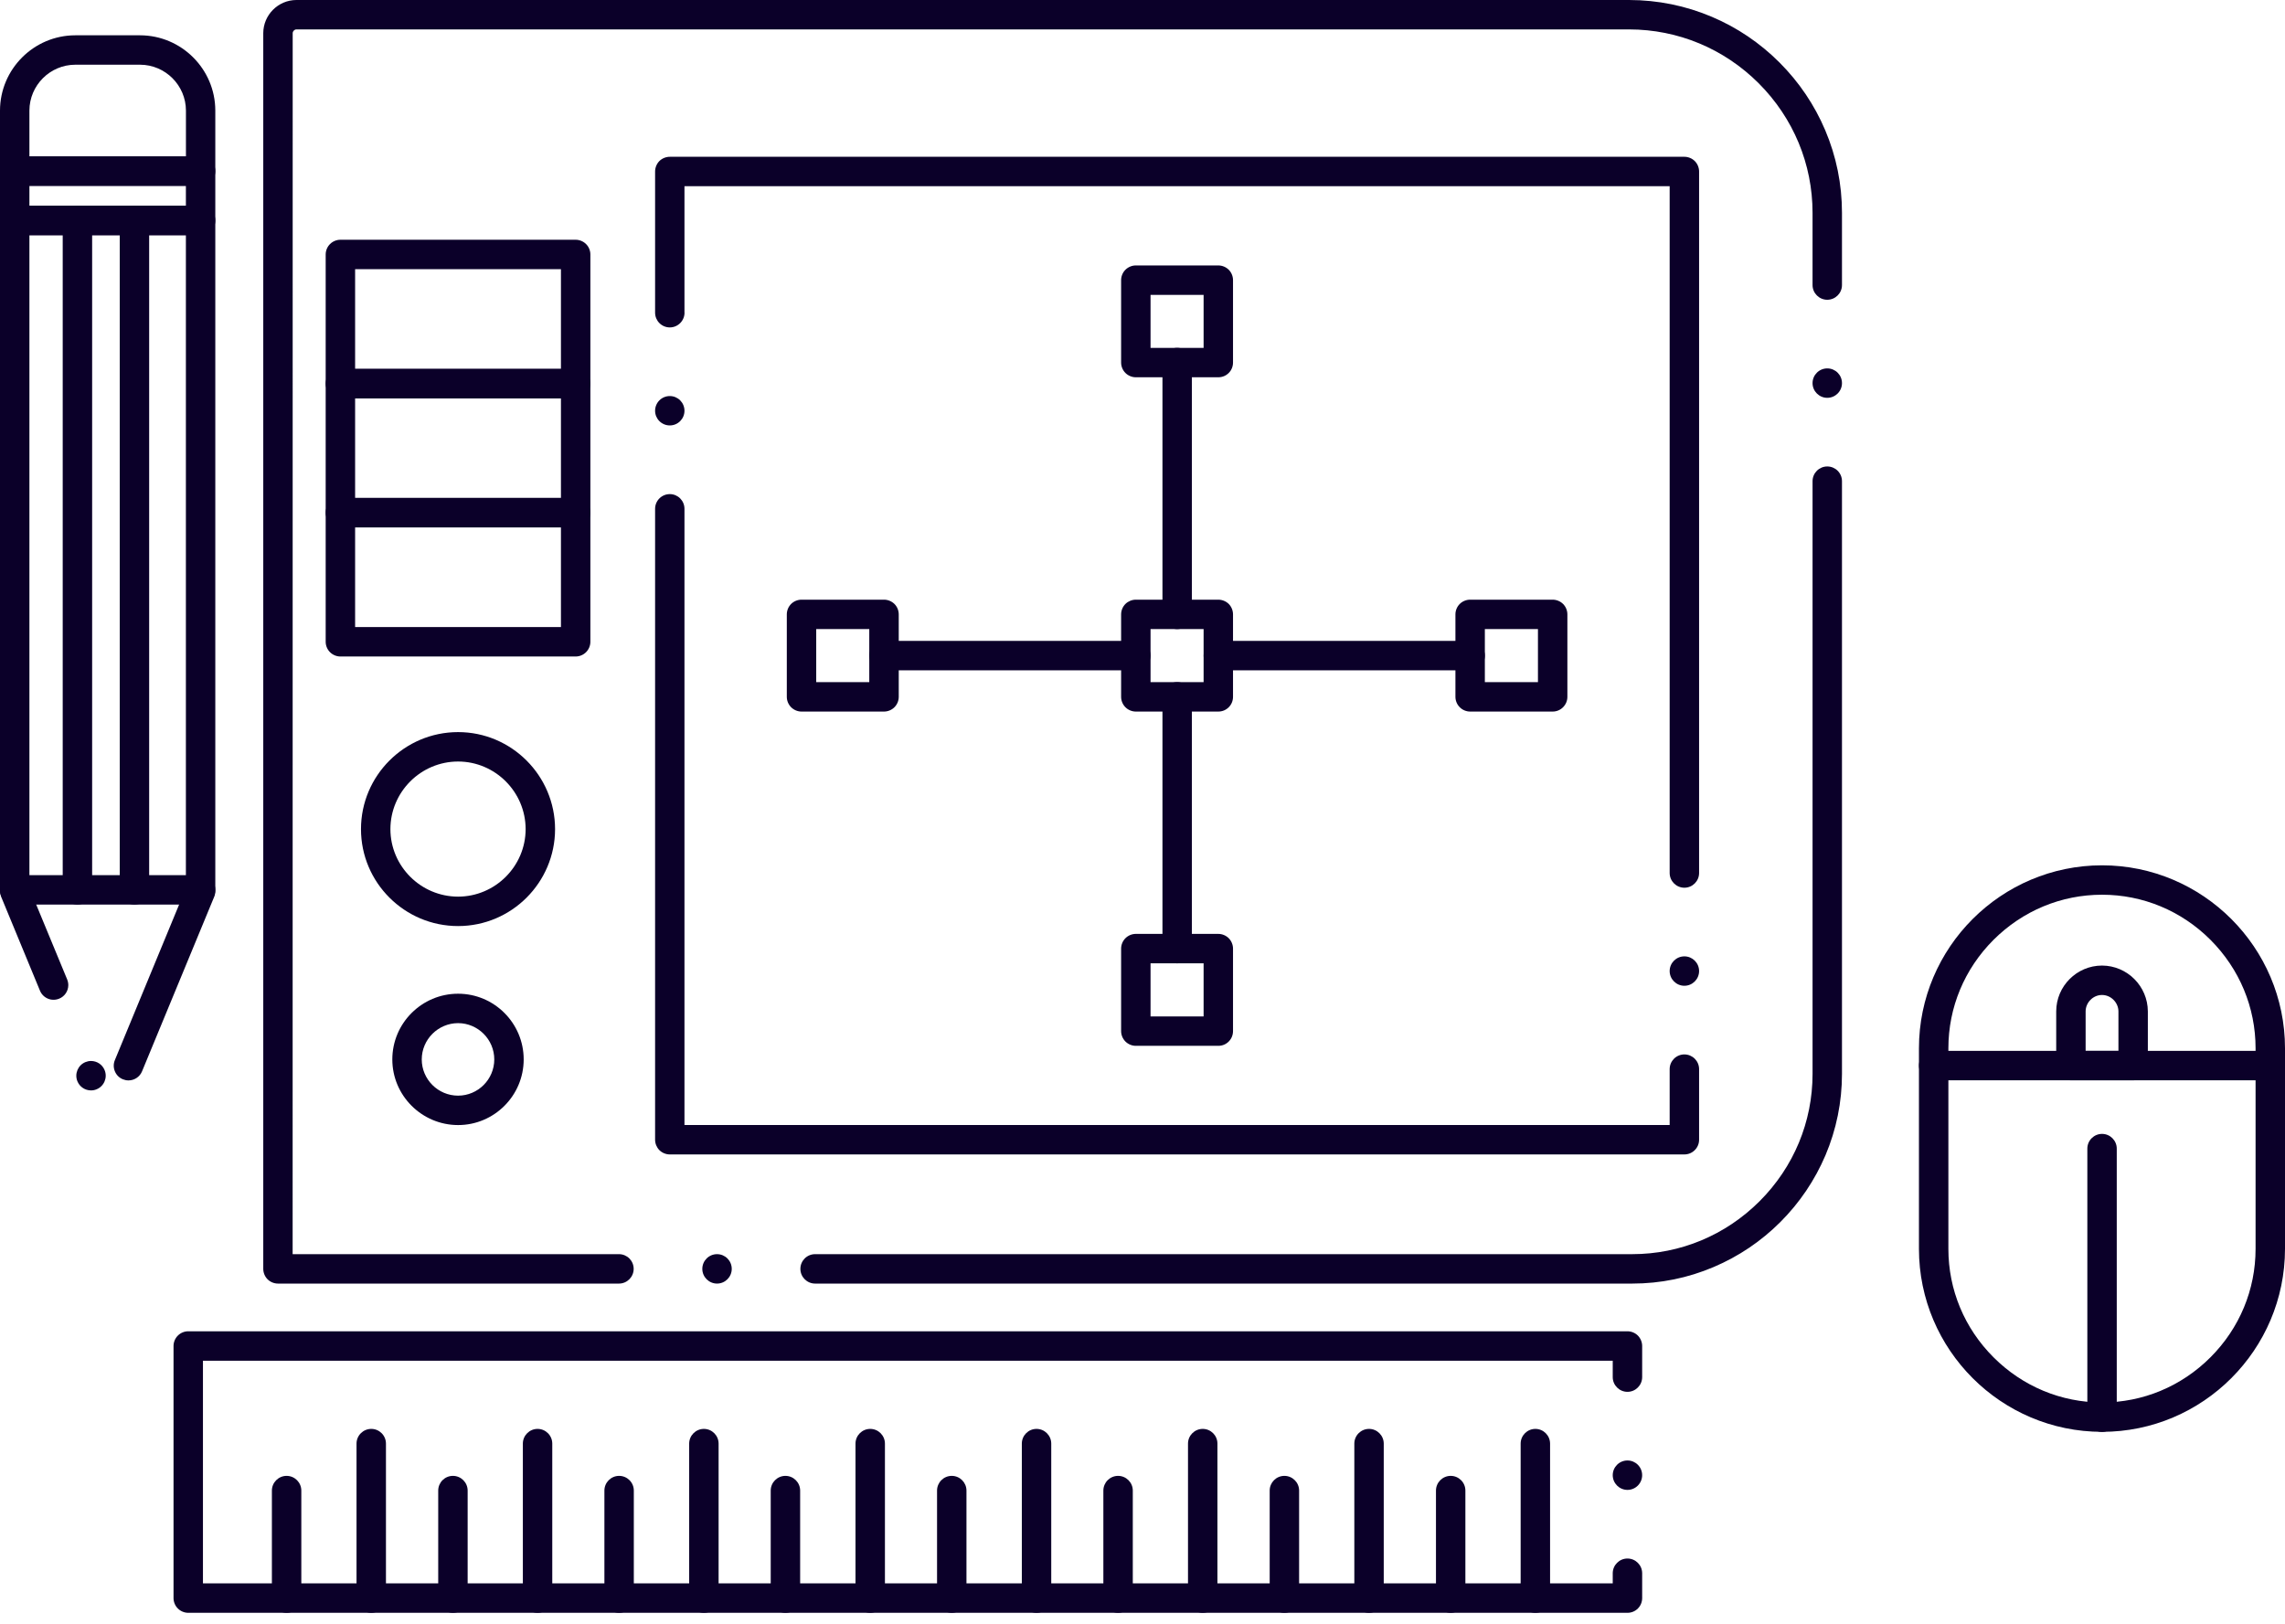 <svg width="173" height="123" viewBox="0 0 173 123" fill="none" xmlns="http://www.w3.org/2000/svg">
<path d="M123.58 97.192H61.712C61.099 97.192 60.598 96.691 60.598 96.078C60.598 95.462 61.099 94.964 61.712 94.964H123.58C127.207 94.964 130.634 93.539 133.221 90.955C135.809 88.367 137.231 84.941 137.231 81.314V36.434C137.231 35.818 137.732 35.32 138.344 35.32C138.961 35.32 139.458 35.818 139.458 36.434V81.314C139.458 83.448 139.035 85.524 138.207 87.48C137.401 89.369 136.254 91.07 134.796 92.529C133.337 93.988 131.636 95.135 129.747 95.937C127.79 96.769 125.715 97.192 123.58 97.192ZM54.287 97.192C53.675 97.192 53.173 96.691 53.173 96.078C53.173 95.462 53.675 94.964 54.287 94.964C54.903 94.964 55.401 95.462 55.401 96.078C55.401 96.691 54.903 97.192 54.287 97.192ZM46.862 97.192H21.046C20.753 97.192 20.463 97.073 20.255 96.865C20.051 96.657 19.932 96.371 19.932 96.078V2.51C19.936 1.132 21.057 0.007 22.434 0H123.346C125.514 0.004 127.619 0.431 129.605 1.273C131.525 2.086 133.247 3.252 134.728 4.733C136.209 6.215 137.375 7.941 138.188 9.857C139.031 11.843 139.458 13.948 139.458 16.116V21.584C139.458 22.197 138.96 22.698 138.344 22.698C137.732 22.698 137.23 22.197 137.23 21.584V16.116C137.23 12.426 135.783 8.943 133.154 6.307C130.522 3.679 127.036 2.231 123.346 2.227H22.434C22.29 2.231 22.16 2.365 22.16 2.51L22.156 94.964H46.862C47.478 94.964 47.976 95.462 47.976 96.078C47.976 96.691 47.478 97.192 46.862 97.192ZM138.344 30.123C137.732 30.123 137.23 29.622 137.23 29.009C137.23 28.393 137.732 27.895 138.344 27.895C138.96 27.895 139.458 28.393 139.458 29.009C139.458 29.622 138.961 30.123 138.344 30.123Z" fill="#0B0029"/>
<path d="M127.526 87.413H50.712C50.419 87.413 50.129 87.294 49.921 87.087C49.717 86.878 49.598 86.593 49.598 86.299V38.528C49.598 37.911 50.096 37.414 50.712 37.414C51.325 37.414 51.822 37.911 51.822 38.528V85.186H126.412V80.954C126.412 80.338 126.914 79.84 127.526 79.84C128.139 79.84 128.64 80.338 128.64 80.954V86.299C128.64 86.597 128.525 86.875 128.313 87.087C128.102 87.298 127.823 87.413 127.526 87.413ZM127.526 74.642C126.914 74.642 126.412 74.141 126.412 73.528C126.412 72.912 126.914 72.415 127.526 72.415C128.139 72.415 128.64 72.912 128.64 73.528C128.64 74.141 128.139 74.642 127.526 74.642ZM127.526 67.218C126.914 67.218 126.412 66.716 126.412 66.104V14.1H51.822V23.671C51.826 23.671 51.826 23.674 51.826 23.674C51.826 24.291 51.325 24.792 50.712 24.792C50.096 24.792 49.598 24.291 49.598 23.674V12.986C49.598 12.693 49.717 12.403 49.921 12.195C50.129 11.991 50.419 11.872 50.712 11.872H127.526C127.82 11.872 128.105 11.991 128.313 12.195C128.521 12.403 128.64 12.693 128.64 12.986V66.104C128.64 66.716 128.143 67.218 127.526 67.218ZM50.712 32.213C50.096 32.213 49.598 31.715 49.598 31.103C49.598 30.487 50.096 29.989 50.712 29.989C51.325 29.989 51.822 30.487 51.822 31.103C51.822 31.715 51.325 32.213 50.712 32.213Z" fill="#0B0029"/>
<path d="M43.584 30.16H25.772C25.479 30.16 25.193 30.041 24.985 29.833C24.777 29.625 24.658 29.34 24.658 29.046V19.268C24.658 18.974 24.777 18.689 24.985 18.481C25.193 18.273 25.479 18.154 25.772 18.154H43.584C43.877 18.154 44.163 18.273 44.371 18.481C44.579 18.685 44.698 18.974 44.698 19.268V29.046C44.698 29.34 44.579 29.625 44.371 29.833C44.163 30.041 43.877 30.16 43.584 30.16ZM26.886 27.933H42.47V20.381H26.886V27.933Z" fill="#0B0029"/>
<path d="M43.584 39.931H25.772C25.479 39.931 25.193 39.812 24.985 39.608C24.777 39.4 24.658 39.111 24.658 38.817V29.046C24.658 28.753 24.777 28.463 24.985 28.259C25.193 28.051 25.479 27.932 25.772 27.932H43.584C43.877 27.932 44.163 28.051 44.371 28.259C44.579 28.463 44.698 28.753 44.698 29.046V38.817C44.698 39.111 44.579 39.4 44.371 39.604C44.163 39.812 43.877 39.931 43.584 39.931ZM26.886 30.16V37.704H42.47V30.16H26.886Z" fill="#0B0029"/>
<path d="M43.584 49.71H25.772C25.479 49.71 25.193 49.591 24.985 49.383C24.777 49.175 24.658 48.889 24.658 48.596V38.817C24.658 38.524 24.777 38.238 24.985 38.03C25.193 37.822 25.479 37.704 25.772 37.704H43.584C43.874 37.704 44.163 37.822 44.371 38.03C44.579 38.238 44.698 38.524 44.698 38.817V48.596C44.698 48.889 44.579 49.175 44.371 49.383C44.163 49.591 43.877 49.71 43.584 49.71ZM26.886 47.482H42.47V39.931H26.886V47.482Z" fill="#0B0029"/>
<path d="M6.89 82.565C6.437 82.565 6.033 82.294 5.862 81.878C5.628 81.31 5.899 80.656 6.467 80.422C6.601 80.367 6.746 80.337 6.89 80.337C7.343 80.337 7.748 80.608 7.919 81.024C8.156 81.592 7.885 82.246 7.317 82.479C7.18 82.539 7.039 82.565 6.89 82.565ZM9.727 81.808C9.578 81.808 9.437 81.778 9.3 81.722C9.025 81.611 8.81 81.395 8.698 81.121C8.583 80.846 8.583 80.541 8.698 80.267L14.074 67.251V17.809H2.227V67.251L5.086 74.163C5.142 74.3 5.171 74.449 5.171 74.597C5.168 75.047 4.897 75.448 4.481 75.618C4.284 75.701 4.065 75.722 3.854 75.686C3.482 75.615 3.17 75.366 3.026 75.013L0.085 67.897C0.03 67.759 0 67.618 0 67.47V16.695C0 16.402 0.119 16.112 0.327 15.908C0.535 15.7 0.82 15.581 1.114 15.581H15.191C15.481 15.581 15.771 15.7 15.978 15.908C16.183 16.112 16.301 16.402 16.301 16.695V67.47C16.301 67.618 16.275 67.759 16.22 67.897L10.755 81.12C10.584 81.537 10.18 81.808 9.727 81.808Z" fill="#0B0029"/>
<path d="M15.188 17.809H1.114C0.82 17.809 0.535 17.69 0.327 17.482C0.119 17.274 0 16.988 0 16.695V12.956C0 12.663 0.119 12.377 0.327 12.169C0.535 11.961 0.824 11.843 1.114 11.843H15.188C15.485 11.843 15.771 11.961 15.978 12.169C16.183 12.377 16.301 12.663 16.301 12.956V16.695C16.301 16.988 16.183 17.274 15.975 17.482C15.771 17.69 15.485 17.809 15.188 17.809ZM2.227 15.581H14.074V14.07H2.227V15.581Z" fill="#0B0029"/>
<path d="M15.188 14.07H1.114C0.82 14.07 0.535 13.951 0.327 13.743C0.119 13.536 0 13.25 0 12.956V8.372C0.004 5.235 2.562 2.677 5.699 2.673H10.607C13.743 2.68 16.298 5.235 16.301 8.372V12.956C16.301 13.25 16.183 13.539 15.978 13.743C15.771 13.951 15.481 14.07 15.188 14.07ZM2.227 11.843H14.078V8.372C14.074 6.463 12.515 4.904 10.607 4.9H5.699C3.787 4.904 2.231 6.463 2.227 8.372V11.843Z" fill="#0B0029"/>
<path d="M15.188 68.495H1.114C0.501 68.495 0 67.993 0 67.381C0 66.765 0.501 66.267 1.114 66.267H15.188C15.804 66.267 16.301 66.765 16.301 67.381C16.301 67.993 15.804 68.495 15.188 68.495Z" fill="#0B0029"/>
<path d="M10.18 68.495C9.567 68.495 9.066 67.993 9.066 67.381V16.695C9.066 16.079 9.567 15.581 10.18 15.581C10.796 15.581 11.293 16.079 11.293 16.695V67.381C11.293 67.993 10.796 68.495 10.18 68.495Z" fill="#0B0029"/>
<path d="M5.862 68.495C5.249 68.495 4.748 67.993 4.748 67.381V16.695C4.748 16.079 5.249 15.581 5.862 15.581C6.474 15.581 6.976 16.079 6.976 16.695V67.381C6.976 67.993 6.474 68.495 5.862 68.495Z" fill="#0B0029"/>
<path d="M111.306 50.757H92.243C91.626 50.757 91.129 50.255 91.129 49.643C91.129 49.027 91.626 48.529 92.243 48.529H111.306C111.922 48.529 112.42 49.027 112.42 49.643C112.42 50.255 111.922 50.757 111.306 50.757Z" fill="#0B0029"/>
<path d="M85.995 50.757H66.932C66.315 50.757 65.818 50.255 65.818 49.643C65.818 49.027 66.315 48.529 66.932 48.529H85.995C86.608 48.529 87.109 49.027 87.109 49.643C87.109 50.255 86.608 50.757 85.995 50.757Z" fill="#0B0029"/>
<path d="M89.124 72.942C88.508 72.942 88.011 72.444 88.011 71.832V52.765C88.011 52.153 88.508 51.651 89.124 51.651C89.737 51.651 90.238 52.153 90.238 52.765V71.832C90.238 72.445 89.737 72.942 89.124 72.942Z" fill="#0B0029"/>
<path d="M89.124 47.634C88.508 47.634 88.011 47.133 88.011 46.521V27.453C88.011 26.841 88.508 26.34 89.124 26.34C89.737 26.34 90.238 26.841 90.238 27.453V46.521C90.238 47.133 89.737 47.634 89.124 47.634Z" fill="#0B0029"/>
<path d="M92.239 53.879H85.995C85.702 53.879 85.416 53.76 85.208 53.552C85 53.344 84.881 53.058 84.881 52.765V46.521C84.881 46.227 85 45.938 85.208 45.73C85.416 45.526 85.702 45.407 85.995 45.407H92.239C92.533 45.407 92.822 45.526 93.03 45.73C93.234 45.938 93.353 46.227 93.353 46.521V52.765C93.353 53.062 93.238 53.344 93.03 53.552C92.819 53.764 92.54 53.879 92.239 53.879ZM87.109 51.651H91.126V47.634H87.109V51.651Z" fill="#0B0029"/>
<path d="M117.554 53.879H111.306C111.013 53.879 110.727 53.76 110.52 53.552C110.311 53.344 110.192 53.058 110.192 52.765V46.521C110.192 46.224 110.311 45.938 110.52 45.73C110.727 45.526 111.013 45.407 111.306 45.407H117.554C117.844 45.407 118.134 45.526 118.341 45.73C118.55 45.938 118.668 46.227 118.668 46.521V52.765C118.668 53.062 118.55 53.34 118.341 53.552C118.13 53.764 117.848 53.879 117.554 53.879ZM112.42 51.651H116.44V47.634H112.42V51.651Z" fill="#0B0029"/>
<path d="M92.243 79.19H85.995C85.702 79.19 85.416 79.071 85.208 78.863C85 78.655 84.881 78.369 84.881 78.076V71.828C84.881 71.535 85 71.249 85.208 71.041C85.416 70.833 85.702 70.714 85.995 70.714H92.243C92.536 70.714 92.823 70.837 93.03 71.041C93.234 71.249 93.353 71.539 93.353 71.828V78.076C93.353 78.373 93.238 78.652 93.03 78.863C92.819 79.075 92.54 79.19 92.243 79.19ZM87.109 76.962H91.126V72.942H87.109V76.962Z" fill="#0B0029"/>
<path d="M66.932 53.879H60.684C60.39 53.879 60.105 53.76 59.897 53.552C59.689 53.344 59.57 53.058 59.57 52.765V46.521C59.57 46.227 59.689 45.938 59.897 45.73C60.105 45.526 60.39 45.407 60.684 45.407H66.932C67.221 45.407 67.511 45.526 67.719 45.73C67.927 45.938 68.045 46.227 68.045 46.521V52.765C68.045 53.058 67.927 53.344 67.719 53.552C67.511 53.76 67.221 53.879 66.932 53.879ZM61.797 51.651H65.814V47.634H61.797V51.651Z" fill="#0B0029"/>
<path d="M92.239 28.567H85.995C85.702 28.567 85.416 28.448 85.208 28.241C85 28.033 84.881 27.747 84.881 27.453V21.213C84.881 20.92 85 20.63 85.208 20.426C85.416 20.218 85.702 20.099 85.995 20.099H92.239C92.533 20.099 92.822 20.218 93.03 20.426C93.234 20.63 93.353 20.92 93.353 21.213V27.453C93.353 27.75 93.238 28.033 93.03 28.241C92.819 28.452 92.54 28.567 92.239 28.567ZM87.109 26.34H91.126V22.327H87.109V26.34Z" fill="#0B0029"/>
<path d="M159.148 108.418C151.508 108.415 145.29 102.2 145.286 94.563V79.376C145.29 71.74 151.508 65.525 159.148 65.521C166.782 65.525 172.996 71.739 173 79.376V94.563C172.996 102.2 166.782 108.418 159.148 108.418ZM159.148 67.748C156.056 67.748 153.138 68.962 150.933 71.163C148.728 73.369 147.514 76.283 147.514 79.375V94.563C147.514 97.656 148.728 100.573 150.933 102.775C153.138 104.98 156.056 106.194 159.148 106.194C162.237 106.194 165.151 104.98 167.357 102.775C169.558 100.573 170.772 97.656 170.772 94.563V79.375C170.772 76.283 169.558 73.369 167.357 71.163C165.156 68.962 162.238 67.748 159.148 67.748Z" fill="#0B0029"/>
<path d="M159.148 108.422C158.533 108.422 158.035 107.921 158.035 107.308V86.972C158.035 86.359 158.533 85.858 159.148 85.858C159.761 85.858 160.262 86.359 160.262 86.972V107.308C160.262 107.921 159.761 108.422 159.148 108.422Z" fill="#0B0029"/>
<path d="M171.886 81.8H146.4C145.788 81.8 145.287 81.299 145.287 80.686C145.287 80.07 145.788 79.573 146.4 79.573H171.886C172.498 79.573 173 80.07 173 80.686C173 81.299 172.498 81.8 171.886 81.8Z" fill="#0B0029"/>
<path d="M161.503 81.8H156.791C156.498 81.8 156.212 81.681 156.004 81.473C155.796 81.265 155.678 80.98 155.678 80.686V76.58C155.681 74.672 157.233 73.117 159.138 73.112H159.148C161.053 73.117 162.608 74.672 162.616 76.58V80.686C162.616 80.983 162.501 81.262 162.289 81.473C162.078 81.685 161.799 81.8 161.503 81.8ZM157.905 79.573H160.389V76.58C160.385 75.908 159.817 75.34 159.148 75.34H159.138C158.473 75.34 157.908 75.908 157.905 76.58V79.573Z" fill="#0B0029"/>
<path d="M34.682 70.121C30.628 70.121 27.331 66.828 27.331 62.781C27.331 58.727 30.631 55.434 34.682 55.434C38.728 55.434 42.021 58.731 42.025 62.781C42.021 66.828 38.728 70.121 34.682 70.121ZM34.682 57.662C31.86 57.665 29.562 59.963 29.558 62.781C29.562 65.595 31.86 67.889 34.682 67.893C37.496 67.889 39.79 65.595 39.797 62.781C39.79 59.963 37.496 57.665 34.682 57.662Z" fill="#0B0029"/>
<path d="M34.682 85.189C31.938 85.186 29.703 82.955 29.703 80.219C29.703 77.475 31.938 75.244 34.682 75.244C37.422 75.244 39.649 77.475 39.649 80.219C39.649 82.958 37.422 85.189 34.682 85.189ZM34.682 77.471C33.167 77.475 31.934 78.708 31.931 80.219C31.934 81.73 33.167 82.962 34.682 82.962C36.189 82.962 37.422 81.73 37.422 80.219C37.422 78.707 36.189 77.475 34.682 77.471Z" fill="#0B0029"/>
<path d="M123.216 122.121H14.252C13.959 122.121 13.673 122.002 13.465 121.794C13.257 121.586 13.138 121.3 13.138 121.007V101.918C13.138 101.625 13.257 101.338 13.465 101.131C13.673 100.922 13.959 100.804 14.252 100.804H123.216C123.509 100.804 123.799 100.922 124.007 101.131C124.211 101.339 124.33 101.628 124.33 101.918V104.268C124.33 104.271 124.33 104.271 124.33 104.275C124.33 104.888 123.832 105.389 123.216 105.389C122.604 105.389 122.102 104.888 122.102 104.275V103.032H15.366V119.893H122.102V119.125C122.102 118.512 122.604 118.011 123.216 118.011C123.832 118.011 124.33 118.512 124.33 119.125V121.007C124.33 121.304 124.215 121.586 124.007 121.794C123.795 122.006 123.517 122.121 123.216 122.121ZM123.216 112.814C122.604 112.814 122.102 112.313 122.102 111.7C122.102 111.084 122.604 110.586 123.216 110.586C123.832 110.586 124.329 111.084 124.329 111.7C124.329 112.313 123.832 112.814 123.216 112.814Z" fill="#0B0029"/>
<path d="M21.699 122.121C21.087 122.121 20.585 121.619 20.585 121.007V112.865C20.585 112.253 21.087 111.752 21.699 111.752C22.312 111.752 22.813 112.253 22.813 112.865V121.007C22.813 121.619 22.312 122.121 21.699 122.121Z" fill="#0B0029"/>
<path d="M28.111 122.121C27.494 122.121 26.993 121.619 26.993 121.007V109.309C26.993 108.697 27.494 108.195 28.111 108.195C28.723 108.195 29.221 108.697 29.221 109.309V121.007C29.221 121.619 28.723 122.121 28.111 122.121Z" fill="#0B0029"/>
<path d="M34.292 122.121C33.676 122.121 33.178 121.619 33.178 121.007V112.865C33.178 112.253 33.676 111.752 34.292 111.752C34.904 111.752 35.406 112.253 35.406 112.865V121.007C35.406 121.619 34.904 122.121 34.292 122.121Z" fill="#0B0029"/>
<path d="M40.7 122.121C40.087 122.121 39.586 121.619 39.586 121.007V109.309C39.586 108.697 40.087 108.195 40.7 108.195C41.316 108.195 41.813 108.697 41.813 109.309V121.007C41.813 121.619 41.316 122.121 40.7 122.121Z" fill="#0B0029"/>
<path d="M46.873 122.121C46.261 122.121 45.76 121.619 45.76 121.007V112.865C45.76 112.253 46.261 111.752 46.873 111.752C47.49 111.752 47.987 112.253 47.987 112.865V121.007C47.987 121.619 47.49 122.121 46.873 122.121Z" fill="#0B0029"/>
<path d="M53.292 122.121C52.68 122.121 52.178 121.619 52.178 121.007V109.309C52.178 108.697 52.68 108.195 53.292 108.195C53.908 108.195 54.406 108.697 54.406 109.309V121.007C54.406 121.619 53.908 122.121 53.292 122.121Z" fill="#0B0029"/>
<path d="M59.466 122.121C58.853 122.121 58.352 121.619 58.352 121.007V112.865C58.352 112.253 58.853 111.752 59.466 111.752C60.078 111.752 60.58 112.253 60.58 112.865V121.007C60.58 121.619 60.078 122.121 59.466 122.121Z" fill="#0B0029"/>
<path d="M65.885 122.121C65.272 122.121 64.771 121.619 64.771 121.007V109.309C64.771 108.697 65.272 108.195 65.885 108.195C66.501 108.195 66.999 108.697 66.999 109.309V121.007C66.999 121.619 66.501 122.121 65.885 122.121Z" fill="#0B0029"/>
<path d="M72.059 122.121C71.442 122.121 70.945 121.619 70.945 121.007V112.865C70.945 112.253 71.442 111.752 72.059 111.752C72.671 111.752 73.172 112.253 73.172 112.865V121.007C73.172 121.619 72.671 122.121 72.059 122.121Z" fill="#0B0029"/>
<path d="M78.477 122.121C77.861 122.121 77.364 121.619 77.364 121.007V109.309C77.364 108.697 77.861 108.195 78.477 108.195C79.09 108.195 79.591 108.697 79.591 109.309V121.007C79.591 121.619 79.09 122.121 78.477 122.121Z" fill="#0B0029"/>
<path d="M84.651 122.121C84.035 122.121 83.537 121.619 83.537 121.007V112.865C83.537 112.253 84.035 111.752 84.651 111.752C85.264 111.752 85.765 112.253 85.765 112.865V121.007C85.765 121.619 85.264 122.121 84.651 122.121Z" fill="#0B0029"/>
<path d="M91.059 122.121C90.446 122.121 89.945 121.619 89.945 121.007V109.309C89.945 108.697 90.446 108.195 91.059 108.195C91.675 108.195 92.173 108.697 92.173 109.309V121.007C92.173 121.619 91.675 122.121 91.059 122.121Z" fill="#0B0029"/>
<path d="M97.243 122.121C96.627 122.121 96.13 121.619 96.13 121.007V112.865C96.13 112.253 96.627 111.752 97.243 111.752C97.856 111.752 98.357 112.253 98.357 112.865V121.007C98.357 121.619 97.856 122.121 97.243 122.121Z" fill="#0B0029"/>
<path d="M103.652 122.121C103.035 122.121 102.538 121.619 102.538 121.007V109.309C102.538 108.697 103.035 108.195 103.652 108.195C104.264 108.195 104.765 108.697 104.765 109.309V121.007C104.765 121.619 104.264 122.121 103.652 122.121Z" fill="#0B0029"/>
<path d="M109.833 122.121C109.221 122.121 108.719 121.619 108.719 121.007V112.865C108.719 112.253 109.221 111.752 109.833 111.752C110.449 111.752 110.946 112.253 110.946 112.865V121.007C110.946 121.619 110.449 122.121 109.833 122.121Z" fill="#0B0029"/>
<path d="M116.244 122.121C115.632 122.121 115.13 121.619 115.13 121.007V109.309C115.13 108.697 115.632 108.195 116.244 108.195C116.856 108.195 117.358 108.697 117.358 109.309V121.007C117.358 121.619 116.857 122.121 116.244 122.121Z" fill="#0B0029"/>
</svg>
